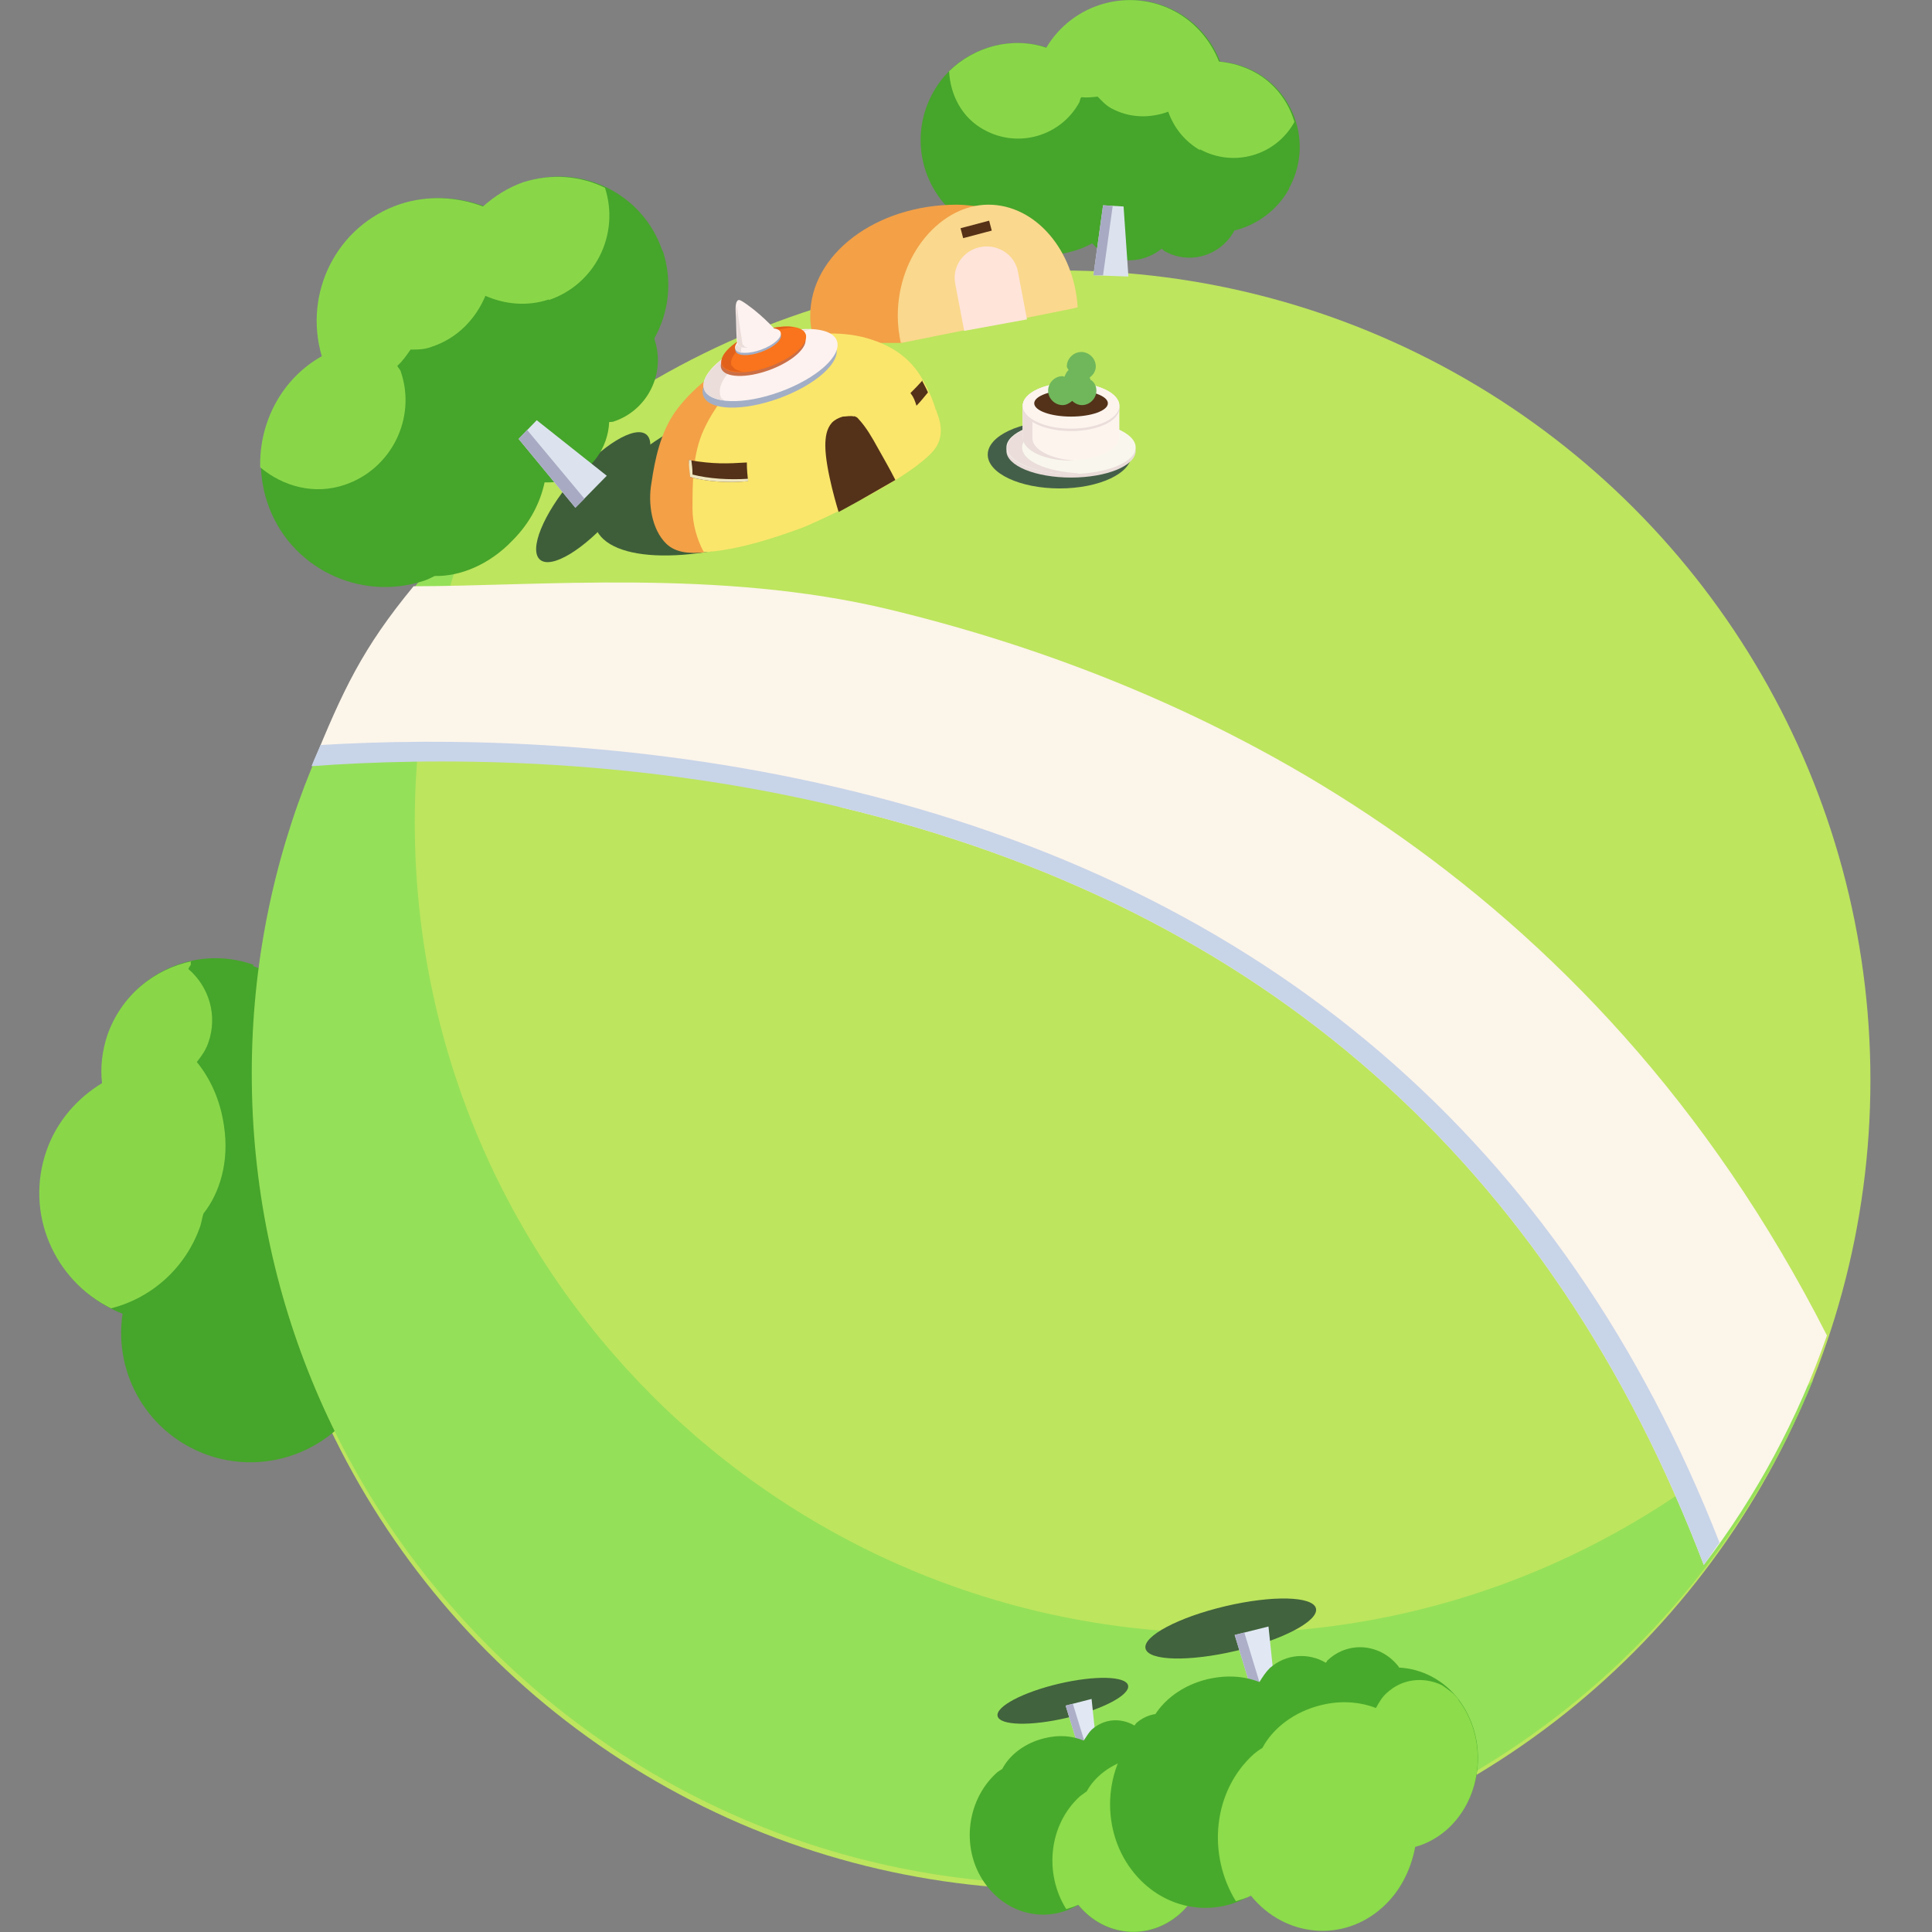 <?xml version="1.0" encoding="UTF-8"?>
<svg id="Layer_1" xmlns="http://www.w3.org/2000/svg" viewBox="0 0 32 32">
  <rect x="0" y="0" width="32" height="32" fill="#808080" stroke="none"/>
  <defs>
    <style>
      .cls-1 {
        fill: #a8aac3;
      }

      .cls-2 {
        fill: #3e5e3a;
      }

      .cls-3 {
        fill: #bde55e;
      }

      .cls-4 {
        fill: #445f49;
      }

      .cls-5 {
        fill: #41633d;
      }

      .cls-6 {
        fill: #89d749;
      }

      .cls-7 {
        fill: #fcf5ea;
      }

      .cls-8 {
        fill: #adafc8;
      }

      .cls-9 {
        fill: #efe7bf;
      }

      .cls-10 {
        fill: #a2aec6;
      }

      .cls-11 {
        fill: #563117;
      }

      .cls-12 {
        fill: #fdf4ee;
      }

      .cls-13 {
        fill: #e1e8f3;
      }

      .cls-14 {
        fill: #dce3ee;
      }

      .cls-15 {
        fill: #fae66b;
      }

      .cls-16 {
        fill: #f9f7ed;
      }

      .cls-17 {
        fill: #533219;
      }

      .cls-18 {
        fill: #f3a047;
      }

      .cls-19 {
        fill: #e2611a;
      }

      .cls-20 {
        fill: #f9741c;
      }

      .cls-21 {
        fill: #fdf2ef;
      }

      .cls-22 {
        fill: #ffe4da;
      }

      .cls-23 {
        fill: #70b75b;
      }

      .cls-24 {
        fill: #c8d4e8;
      }

      .cls-25 {
        fill: #fad88d;
      }

      .cls-26 {
        fill: #8cdc4b;
      }

      .cls-27 {
        fill: #48aa2c;
      }

      .cls-28 {
        fill: #46a52b;
      }

      .cls-29 {
        fill: #95e059;
      }

      .cls-30 {
        fill: #eaddda;
      }

      .cls-31 {
        fill: #cb6f46;
      }
    </style>
  </defs>
  <circle class="cls-3" cx="17.57" cy="17.89" r="13.41"/>
  <path class="cls-28" d="M4.2,15.98c-.99-.35-2.07.17-2.41,1.16-.09.27-.12.54-.09.8-.41.25-.75.63-.92,1.12-.38,1.09.18,2.28,1.25,2.7-.15,1,.42,1.99,1.41,2.34,1.12.39,2.34-.2,2.73-1.31.02-.07.03-.14.05-.2.27-.34.43-.86.34-1.45-.06-.43-.23-.79-.45-1.06.08-.1.15-.2.19-.32.16-.45.01-.93-.33-1.22.01-.03.03-.05.04-.07.21-.59-.1-1.23-.69-1.43,0,0-.01,0-.02,0-.2-.47-.59-.86-1.11-1.04Z"/>
  <path class="cls-6" d="M3.18,15.92c-.63.13-1.17.57-1.4,1.22-.09.27-.12.54-.09.8-.41.25-.75.63-.92,1.12-.36,1.03.12,2.14,1.07,2.61.67-.17,1.24-.67,1.48-1.37.02-.07.03-.14.05-.2.27-.34.43-.86.34-1.45-.06-.43-.23-.79-.45-1.06.08-.1.15-.2.19-.32.16-.45.01-.93-.33-1.22.01-.03.03-.05.04-.07,0-.02,0-.04,0-.06Z"/>
  <path class="cls-29" d="M20.3,27.05c-7.42,0-13.43-6.01-13.43-13.43,0-1.8.36-3.51,1-5.08-2.29,2.41-3.7,5.66-3.7,9.24,0,7.42,6.01,13.43,13.43,13.43,5.62,0,10.43-3.45,12.43-8.35-2.45,2.57-5.89,4.19-9.73,4.19Z"/>
  <ellipse class="cls-5" cx="17.6" cy="28.17" rx="1.11" ry=".29" transform="translate(-5.98 4.78) rotate(-13.24)"/>
  <polygon class="cls-13" points="18.08 28.14 17.65 28.25 17.93 29.16 18.18 29.09 18.08 28.14"/>
  <polygon class="cls-8" points="18.05 29.13 17.93 29.16 17.65 28.25 17.77 28.22 18.05 29.13"/>
  <path class="cls-27" d="M20.5,29.07c.38.5.31,1.23-.14,1.64-.12.11-.26.18-.41.22-.05.29-.19.56-.41.77-.51.45-1.25.38-1.68-.15-.5.3-1.14.18-1.52-.32-.43-.56-.35-1.39.16-1.86.03-.03.07-.05.1-.07.12-.23.37-.43.7-.51.24-.06.46-.04.65.04.04-.06.08-.13.13-.18.21-.19.49-.2.71-.07.01-.01.02-.03.03-.04.27-.24.67-.2.9.09,0,0,0,0,0,.01.29.02.57.16.77.42Z"/>
  <path class="cls-26" d="M20.5,29.07c-.06-.08-.14-.13-.22-.19-.23-.11-.5-.08-.7.1-.06.05-.1.12-.14.19-.2-.08-.44-.1-.69-.04-.35.08-.62.3-.75.54-.04.03-.07.05-.11.08-.52.47-.6,1.28-.23,1.87.07-.02.13-.04.2-.07.43.53,1.17.6,1.68.15.23-.2.36-.48.41-.77.14-.04.28-.11.41-.22.46-.41.52-1.14.14-1.64Z"/>
  <g>
    <path class="cls-28" d="M21.35,3.12c.38-.69.13-1.55-.56-1.93-.19-.1-.38-.15-.58-.17-.13-.33-.37-.63-.71-.82-.76-.42-1.71-.15-2.15.59-.72-.23-1.53.07-1.9.75-.43.78-.15,1.76.63,2.19.05.03.1.04.14.06.21.25.58.42,1.03.44.32,0,.61-.07.84-.2.06.07.13.13.21.18.31.17.68.12.94-.09.02.01.03.03.05.04.41.23.92.08,1.15-.33,0,0,0,0,0-.01.37-.09.71-.33.91-.69Z"/>
    <g>
      <path class="cls-6" d="M19.87,2.47c.56.31,1.26.11,1.57-.45-.1-.34-.33-.65-.67-.83-.19-.1-.38-.15-.58-.17-.13-.33-.37-.63-.71-.82-.76-.42-1.71-.15-2.15.59-.57-.19-1.19-.02-1.61.39.02.39.21.77.58.97.56.31,1.27.11,1.58-.46.01-.03.01-.06.03-.08.09.01.18,0,.27-.01.07.07.13.14.22.19.31.17.65.17.95.06.09.26.27.49.53.64Z"/>
      <polygon class="cls-14" points="18.69 4.58 18.11 4.56 18.27 3.4 18.61 3.42 18.69 4.58"/>
    </g>
    <polygon class="cls-1" points="18.43 3.41 18.27 3.4 18.11 4.56 18.27 4.56 18.43 3.41"/>
  </g>
  <path class="cls-7" d="M13.92,13.37c6.99,1.67,11.77,5.91,14.3,12.55.87-1.14,1.56-2.42,2.04-3.8-3.91-7.7-10.43-10.8-15.55-12.03-2.8-.67-5.8-.38-7.86-.38-.85,1.03-1.17,1.72-1.68,2.97,1.91-.14,5.19-.18,8.76.68Z"/>
  <path class="cls-24" d="M13.86,13.04c-3.42-.8-6.56-.82-8.55-.7-.05.12-.1.22-.15.35,1.91-.14,5.19-.18,8.76.68,6.99,1.67,11.77,5.91,14.3,12.55.09-.12.17-.25.26-.37-2.59-6.61-7.48-10.84-14.62-12.51Z"/>
  <ellipse class="cls-5" cx="20.39" cy="26.97" rx="1.45" ry=".38" transform="translate(-5.64 5.39) rotate(-13.24)"/>
  <polygon class="cls-13" points="21.01 26.94 20.45 27.08 20.81 28.26 21.14 28.18 21.01 26.94"/>
  <polygon class="cls-8" points="20.97 28.22 20.81 28.26 20.45 27.08 20.61 27.04 20.97 28.22"/>
  <path class="cls-27" d="M24.16,28.15c.49.65.41,1.6-.19,2.14-.16.14-.34.24-.53.29-.07.38-.24.74-.54,1-.66.59-1.62.5-2.18-.19-.65.39-1.48.23-1.97-.41-.56-.73-.46-1.82.21-2.42.04-.04.09-.06.13-.09.16-.3.49-.56.92-.66.31-.07.6-.05.85.05.05-.08.1-.16.17-.23.27-.24.64-.26.93-.09.02-.02.02-.04.04-.05.35-.32.88-.26,1.17.12,0,0,0,.01,0,.01.38.02.74.2,1,.54Z"/>
  <path class="cls-26" d="M24.16,28.15c-.08-.11-.18-.17-.28-.24-.3-.14-.65-.11-.91.13-.08.07-.13.16-.18.25-.26-.1-.57-.13-.9-.05-.46.11-.81.39-.98.71-.05.03-.09.06-.14.1-.68.61-.78,1.66-.3,2.44.09-.03.17-.05.25-.09.56.69,1.53.78,2.18.19.29-.26.47-.62.54-1,.19-.05.37-.15.53-.29.59-.53.68-1.49.19-2.14Z"/>
  <ellipse class="cls-2" cx="9.83" cy="8.24" rx="1.36" ry=".45" transform="translate(-2.82 10.38) rotate(-49.6)"/>
  <g>
    <path class="cls-28" d="M10.97,4.15c-.32-.94-1.34-1.45-2.28-1.13-.25.09-.47.23-.66.4-.43-.16-.91-.19-1.37-.04-1.05.35-1.61,1.47-1.3,2.52-.84.47-1.25,1.48-.93,2.43.36,1.07,1.52,1.64,2.59,1.29.06-.02.12-.05.18-.08.41.01.9-.18,1.29-.59.29-.29.46-.63.53-.96.12,0,.23,0,.35-.04.43-.14.7-.53.72-.96.03,0,.05,0,.08-.01.56-.19.86-.8.67-1.36,0,0,0-.01,0-.02.24-.43.3-.94.14-1.44Z"/>
    <path class="cls-6" d="M9.09,4.97c.77-.26,1.18-1.09.93-1.86-.41-.2-.89-.24-1.36-.09-.25.09-.47.23-.66.4-.43-.16-.91-.19-1.37-.04-1.05.35-1.61,1.47-1.3,2.52-.66.37-1.04,1.09-1.02,1.84.38.32.9.46,1.4.29.77-.26,1.19-1.1.93-1.87-.01-.04-.04-.06-.06-.1.09-.08.15-.17.22-.27.12,0,.24,0,.36-.05.42-.14.72-.46.88-.84.32.14.69.18,1.05.06Z"/>
  </g>
  <polygon class="cls-14" points="10.05 7.88 9.53 8.41 8.59 7.27 8.89 6.96 10.05 7.88"/>
  <polygon class="cls-1" points="8.73 7.12 8.59 7.27 9.53 8.41 9.68 8.26 8.73 7.12"/>
  <ellipse class="cls-2" cx="12.64" cy="7.69" rx="2.97" ry="1.16" transform="translate(-1.89 4.92) rotate(-20.5)"/>
  <path class="cls-18" d="M14.95,5.68c-.03-.15-.07-.29-.07-.45,0-.92.58-1.68,1.34-1.81-.12-.01-.24-.03-.37-.03-1.34,0-2.43.82-2.43,1.84,0,.16.03.31.08.45h1.45Z"/>
  <path class="cls-25" d="M14.93,5.68l2.84-.57.08-.02c-.06-.95-.7-1.7-1.48-1.7s-1.5.82-1.5,1.84c0,.16.02.31.05.45h0Z"/>
  <path class="cls-22" d="M16.25,4.09c-.29.05-.48.32-.43.6l.15.79,1.04-.19-.15-.79c-.05-.28-.33-.46-.61-.41Z"/>
  <rect class="cls-11" x="15.92" y="3.71" width=".49" height=".17" transform="translate(-.43 4.26) rotate(-14.8)"/>
  <path class="cls-15" d="M15.5,6.79c-.05-.17-.12-.33-.21-.49-.22-.4-.57-.61-1.01-.72-.6-.14-1.32-.01-1.86.28-.42.23-.88.58-1.15.97-.23.34-.32.75-.38,1.16-.06.33,0,.77.25,1.01.16.15.39.16.61.14.52-.05,1.05-.22,1.54-.4.11-.04,1.63-.71,2.14-1.24.26-.27.12-.58.07-.72Z"/>
  <path class="cls-18" d="M11.47,8.43c0-.45,0-.91.19-1.32.22-.48.65-.94,1.05-1.28.1-.08.21-.15.33-.22-.26.06-.5.14-.72.26-.42.23-.88.58-1.15.97-.23.34-.32.75-.38,1.16-.06.33,0,.77.25,1.01.16.15.39.16.61.14,0,0,0,0,.01,0-.12-.22-.19-.48-.19-.72Z"/>
  <path class="cls-17" d="M14.15,6.9c-.06-.02-.13,0-.19,0-.07.02-.13.05-.18.1-.09.1-.11.24-.11.38,0,.4.22,1.1.22,1.1,0,0,.15-.08.33-.18.16-.09.61-.35.61-.35-.09-.18-.19-.35-.29-.53s-.19-.34-.32-.48c-.02-.03-.05-.04-.08-.05Z"/>
  <path class="cls-17" d="M12.39,7.97c-.32.03-.68.01-.96-.07,0-.12-.01-.16-.02-.28.41.07.63.06.96.04,0,.12.01.2.02.31Z"/>
  <path class="cls-9" d="M11.47,7.85c0-.1-.01-.15-.02-.23-.01,0-.02,0-.04,0,0,.12.01.16.02.28.28.08.64.1.96.07,0-.02,0-.03,0-.04-.31.02-.65,0-.92-.07Z"/>
  <path class="cls-17" d="M15.28,6.3c-.07.08-.12.13-.2.21.06.08.07.12.1.21.06-.06.14-.16.19-.22-.03-.07-.09-.18-.1-.2Z"/>
  <g>
    <ellipse class="cls-10" cx="12.75" cy="6.15" rx="1.17" ry=".47" transform="translate(-1.34 4.77) rotate(-20.14)"/>
    <ellipse class="cls-21" cx="12.76" cy="6.05" rx="1.17" ry=".47" transform="translate(-1.3 4.76) rotate(-20.14)"/>
    <path class="cls-30" d="M11.94,6.58c-.12-.29.36-.74,1.08-1.01.14-.05.27-.08.4-.11-.24,0-.54.04-.85.16-.6.23-1.01.61-.9.85.04.09.17.14.32.16-.01-.02-.04-.03-.05-.04Z"/>
  </g>
  <ellipse class="cls-31" cx="12.64" cy="5.85" rx=".74" ry=".3" transform="translate(-1.24 4.7) rotate(-20.11)"/>
  <ellipse class="cls-20" cx="12.65" cy="5.79" rx=".74" ry=".3" transform="translate(-1.22 4.7) rotate(-20.11)"/>
  <path class="cls-19" d="M12.12,6.06c-.07-.15.19-.4.57-.54.17-.06.33-.09.47-.1-.16-.03-.39,0-.63.08-.38.14-.64.39-.57.54.04.09.17.12.35.12-.09-.02-.16-.05-.18-.1Z"/>
  <g>
    <ellipse class="cls-10" cx="12.56" cy="5.68" rx=".4" ry=".16" transform="translate(-1.19 4.67) rotate(-20.14)"/>
    <ellipse class="cls-21" cx="12.56" cy="5.64" rx=".4" ry=".16" transform="translate(-1.18 4.67) rotate(-20.14)"/>
    <path class="cls-30" d="M12.28,5.83c-.04-.1.12-.25.37-.35.05-.02.09-.03.14-.04-.08,0-.18.01-.29.06-.21.08-.34.21-.31.29.01.03.06.05.11.06,0,0-.02,0-.02-.02Z"/>
  </g>
  <path class="cls-21" d="M12.23,4.97c-.07.03-.04.23-.04.28,0,.08.01.41.02.44.01.09.16.07.23.06.07,0,.15-.02.21-.06.07-.04.25-.16.17-.25-.1-.11-.21-.21-.32-.3-.05-.04-.23-.18-.26-.17Z"/>
  <path class="cls-30" d="M12.3,5.71s-.07-.44-.08-.53c0-.02-.01-.07-.02-.13-.01.07-.01.16,0,.2,0,.08.01.41.02.44.01.07.1.07.17.07-.03-.01-.06-.01-.07-.04Z"/>
  <ellipse class="cls-4" cx="17.55" cy="7.53" rx="1.19" ry=".56"/>
  <path class="cls-30" d="M17.32,7.24v-.52c0-.18.26-.32.61-.36-.06,0-.12-.02-.19-.02-.44,0-.8.17-.8.38v.52c0,.21.36.38.8.38.07,0,.13-.01.19-.02-.35-.04-.61-.18-.61-.36Z"/>
  <ellipse class="cls-30" cx="17.74" cy="7.47" rx="1.07" ry=".44"/>
  <ellipse class="cls-16" cx="17.74" cy="7.41" rx="1.07" ry=".44"/>
  <path class="cls-30" d="M16.93,7.41c0-.22.41-.4.94-.43-.04,0-.08-.01-.12-.01-.59,0-1.07.2-1.07.44s.48.44,1.07.44c.04,0,.08,0,.12-.01-.53-.03-.94-.2-.94-.43Z"/>
  <path class="cls-12" d="M17.74,6.34c-.44,0-.8.17-.8.38v.52c0,.21.36.38.8.38s.8-.17.8-.38v-.52c0-.21-.36-.38-.8-.38Z"/>
  <path class="cls-30" d="M17.1,7.24v-.52c0-.2.32-.35.72-.37-.03,0-.05,0-.08,0-.44,0-.8.17-.8.38v.52c0,.21.36.38.8.38.03,0,.05,0,.08,0-.4-.02-.72-.18-.72-.37Z"/>
  <ellipse class="cls-30" cx="17.74" cy="6.76" rx=".8" ry=".38"/>
  <ellipse class="cls-12" cx="17.74" cy="6.72" rx=".8" ry=".38"/>
  <ellipse class="cls-17" cx="17.74" cy="6.68" rx=".61" ry=".22"/>
  <path class="cls-23" d="M18.07,6.3s-.02-.03-.02-.05c.06-.04.1-.11.1-.18,0-.13-.11-.24-.24-.24s-.24.11-.24.24c0,.02.02.04.03.06-.04.03-.05.07-.07.11-.01,0-.02-.01-.03-.01-.13,0-.24.11-.24.24s.11.24.24.24c.06,0,.11-.03.16-.07.04.04.1.07.16.07.13,0,.24-.11.24-.24,0-.07-.03-.13-.08-.17Z"/>
</svg>